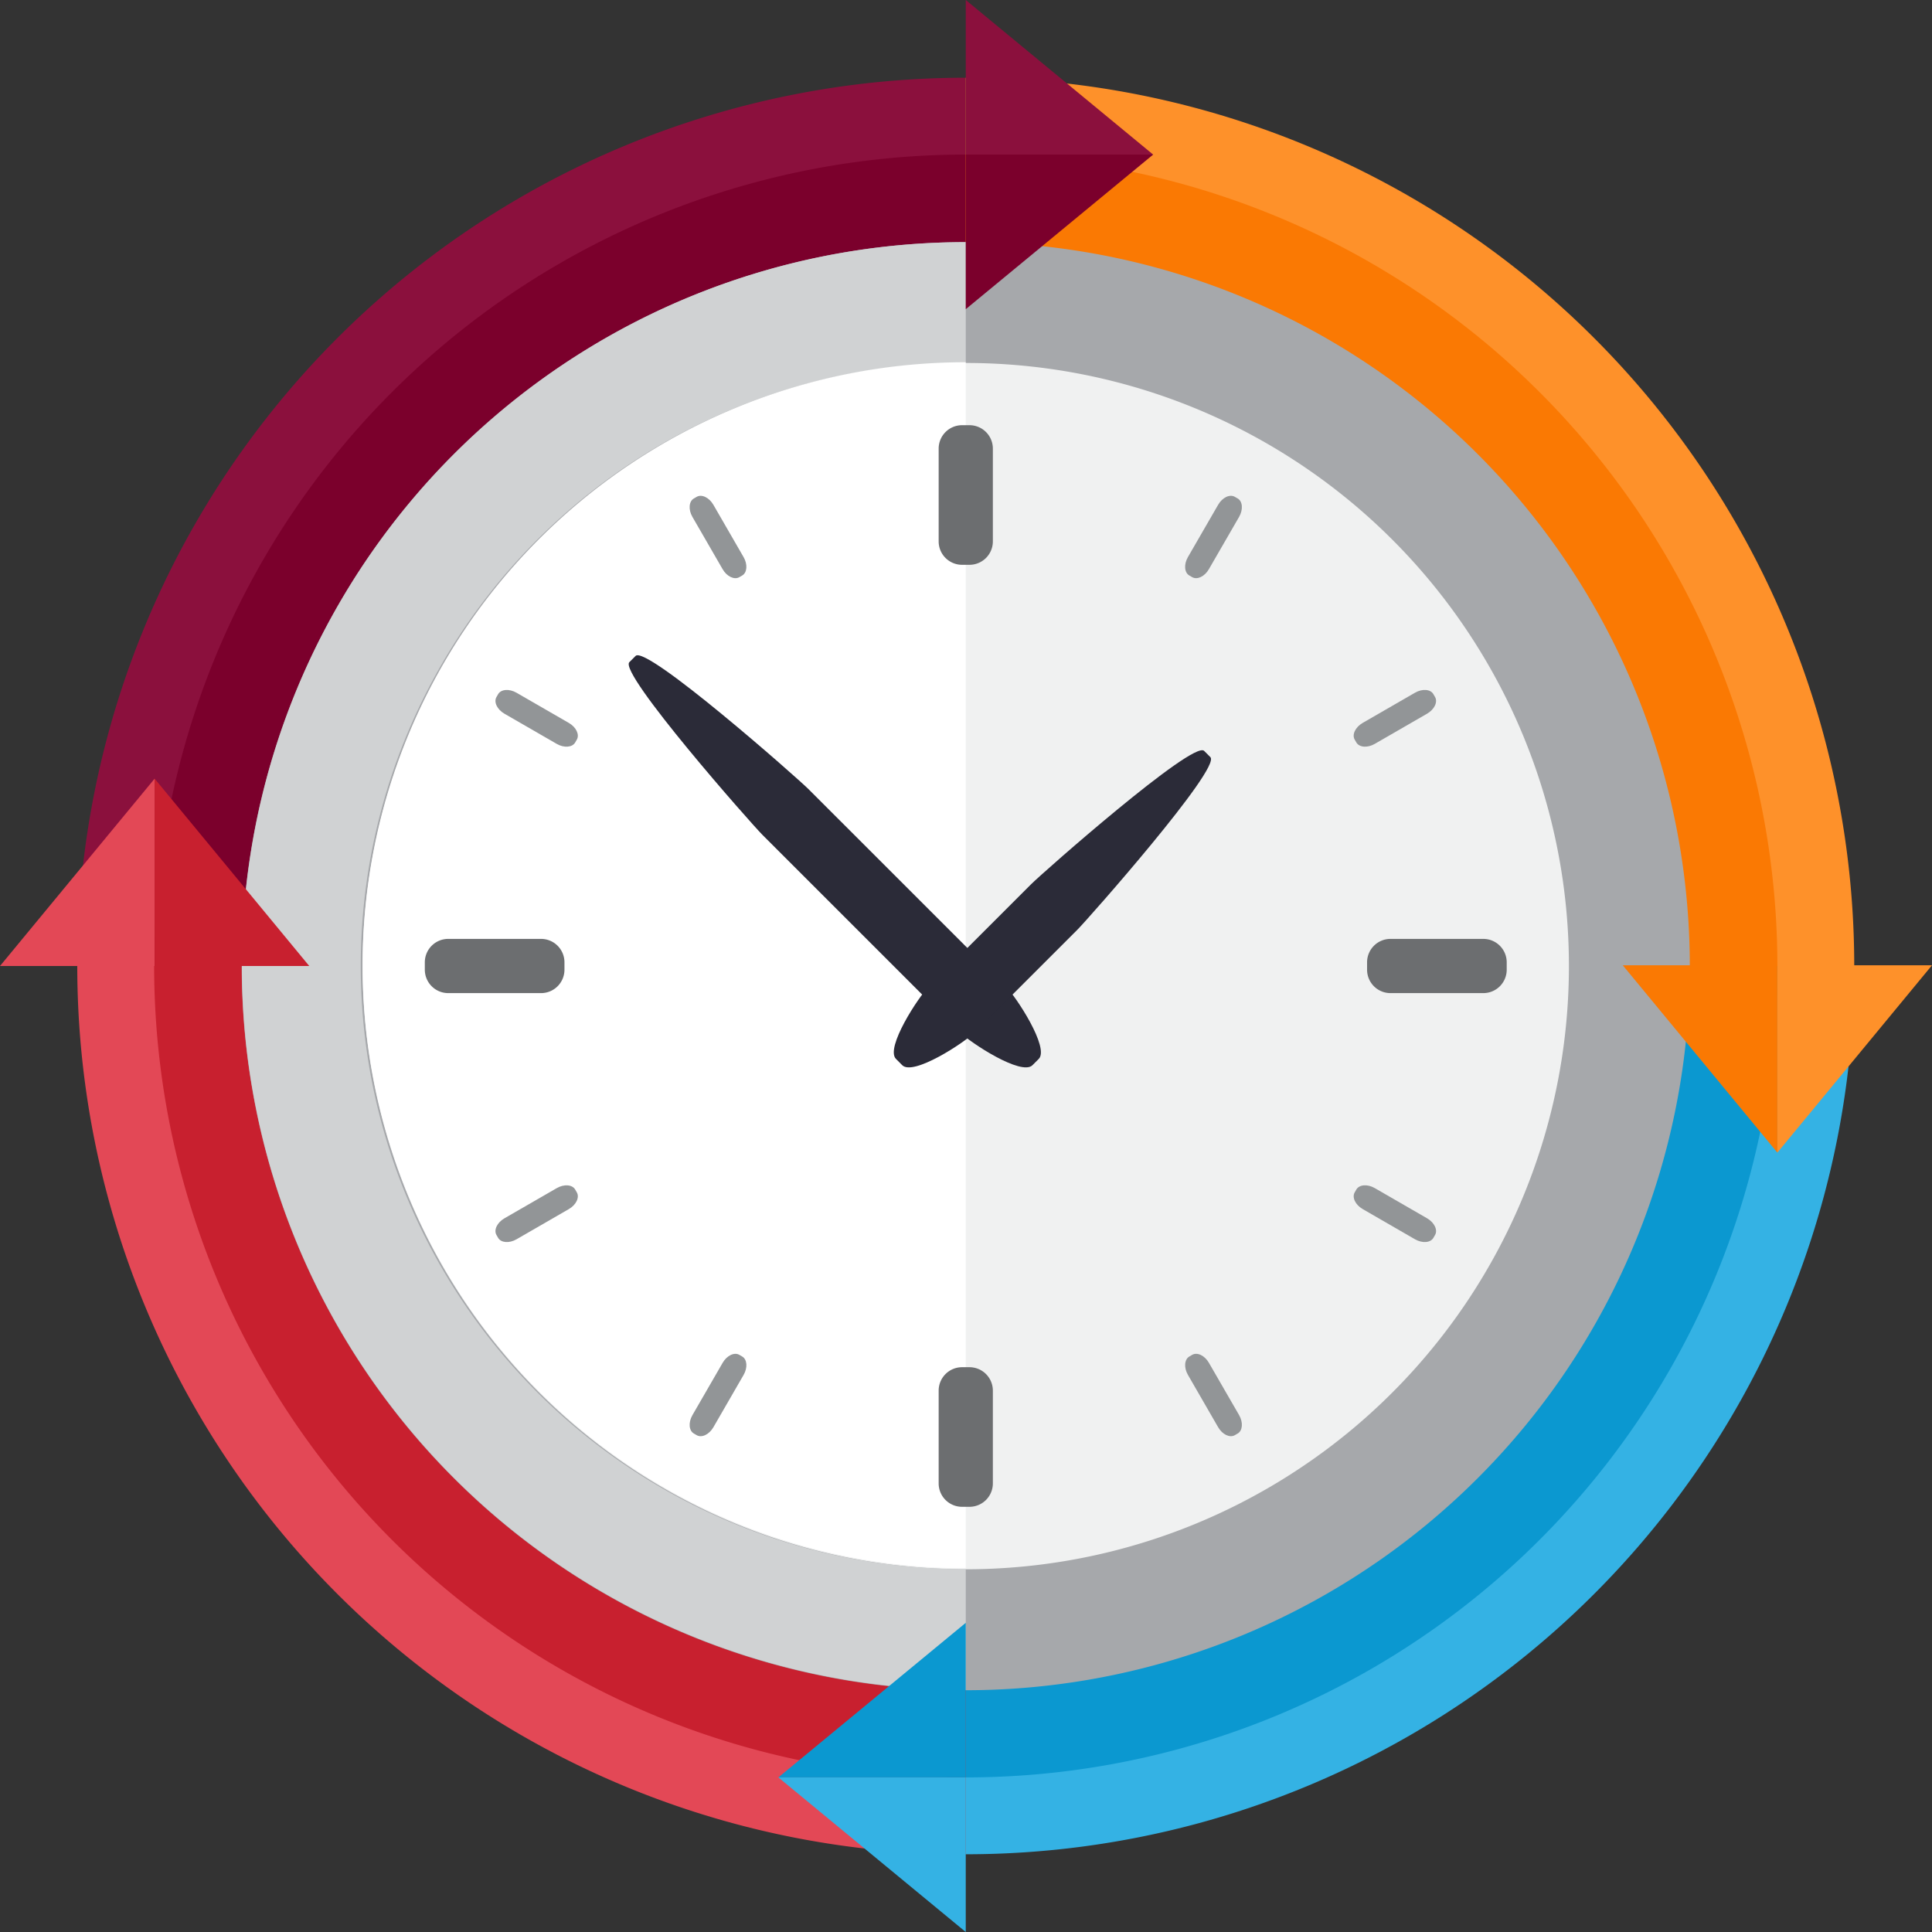 <svg id="Layer_1" data-name="Layer 1" xmlns="http://www.w3.org/2000/svg" viewBox="0 0 300 300"><rect x="0" y="0" width="300" height="300" fill="#333333" stroke="none"/><defs><style>.cls-1{fill:#8b103d;}.cls-2{fill:#fe912a;}.cls-3{fill:#e34856;}.cls-4{fill:#34b2e4;}.cls-5{fill:#7b002c;}.cls-6{fill:#fa7903;}.cls-7{fill:#c8202f;}.cls-8{fill:#0b98d0;}.cls-9{fill:#a6a8ab;}.cls-10{fill:#f0f1f1;}.cls-11{fill:#d0d2d3;}.cls-12{fill:#fff;}.cls-13{fill:#6c6e70;}.cls-14{fill:#929597;}.cls-15{fill:#2b2b38;}</style></defs><title>turnaround-02</title><path class="cls-1" d="M149.961,12.071H149.96A137.945,137.945,0,0,0,11.999,150v.001h137.962Z"/><path class="cls-2" d="M287.926,150v-.001A137.948,137.948,0,0,0,149.961,12.071v137.929Z"/><path class="cls-3" d="M149.96,287.929h.001V150H11.999A137.944,137.944,0,0,0,149.96,287.929Z"/><path class="cls-4" d="M149.961,287.929A137.947,137.947,0,0,0,287.926,150H149.961Z"/><path class="cls-5" d="M149.961,24.003H149.96A126.011,126.011,0,0,0,23.935,150v.001H149.961Z"/><path class="cls-6" d="M275.991,150v-.001A126.014,126.014,0,0,0,149.961,24.003V150Z"/><path class="cls-7" d="M149.96,275.996h.001V150H23.935A126.01,126.01,0,0,0,149.96,275.996Z"/><path class="cls-8" d="M149.961,275.996A126.012,126.012,0,0,0,275.991,150H149.961Z"/><path class="cls-9" d="M262.391,150A112.429,112.429,0,1,1,149.961,37.6,112.415,112.415,0,0,1,262.391,150Z"/><path class="cls-10" d="M243.621,150a93.657,93.657,0,1,1-93.66-93.638A93.647,93.647,0,0,1,243.621,150Z"/><path class="cls-11" d="M149.961,243.639a93.639,93.639,0,1,1,0-187.277h.002V37.6h-.002a112.4,112.4,0,1,0,0,224.8h.002V243.639Z"/><path class="cls-12" d="M56.307,149.885a93.644,93.644,0,0,0,93.655,93.639h.002V56.248h-.002A93.648,93.648,0,0,0,56.307,149.885Z"/><path class="cls-13" d="M69.6,145.791H84.014a3.635,3.635,0,0,1,3.635,3.635v1.149A3.635,3.635,0,0,1,84.015,154.21H69.604a3.638,3.638,0,0,1-3.638-3.638v-1.147A3.634,3.634,0,0,1,69.6,145.791Z"/><path class="cls-13" d="M215.911,154.21a3.634,3.634,0,0,1-3.632-3.635v-1.146a3.635,3.635,0,0,1,3.632-3.638H230.327a3.636,3.636,0,0,1,3.634,3.638v1.146A3.635,3.635,0,0,1,230.327,154.21Z"/><path class="cls-13" d="M149.388,66.024h1.15a3.632,3.632,0,0,1,3.632,3.632v14.414a3.633,3.633,0,0,1-3.633,3.633h-1.149a3.633,3.633,0,0,1-3.633-3.633V69.656A3.633,3.633,0,0,1,149.388,66.024Z"/><path class="cls-14" d="M115.466,86.51c.653,1.131.553,2.41-.223,2.858l-.444.256c-.777.448-1.935-.106-2.588-1.236L107.518,80.263c-.654-1.133-.554-2.412.223-2.86l.444-.256c.776-.448,1.935.104,2.589,1.237Z"/><path class="cls-14" d="M88.335,112.26c1.131.652,1.684,1.811,1.236,2.587l-.256.444c-.449.776-1.729.876-2.86.223L78.327,110.824c-1.133-.654-1.685-1.812-1.237-2.589l.256-.443c.448-.776,1.728-.877,2.861-.223Z"/><path class="cls-14" d="M86.457,184.489c1.13-.652,2.41-.553,2.858.223l.256.443c.448.776-.105,1.934-1.236,2.588l-8.128,4.692c-1.134.653-2.412.553-2.861-.224l-.256-.443c-.448-.776.104-1.935,1.237-2.589Z"/><path class="cls-14" d="M112.214,211.614c.653-1.13,1.81-1.684,2.587-1.235l.443.256c.777.448.876,1.728.224,2.859l-4.692,8.127c-.655,1.132-1.813,1.684-2.589,1.235l-.443-.256c-.777-.448-.877-1.728-.223-2.861Z"/><path class="cls-14" d="M184.461,213.491c-.653-1.13-.553-2.409.224-2.858l.442-.257c.777-.448,1.935.106,2.588,1.235l4.693,8.127c.653,1.133.552,2.41-.224,2.859l-.443.257c-.777.448-1.936-.105-2.59-1.237Z"/><path class="cls-14" d="M211.592,187.74c-1.13-.652-1.684-1.81-1.236-2.587l.255-.444c.448-.776,1.729-.876,2.86-.224l8.128,4.693c1.132.654,1.684,1.811,1.236,2.587l-.255.444c-.448.777-1.729.876-2.862.223Z"/><path class="cls-14" d="M213.47,115.511c-1.131.652-2.41.553-2.858-.223l-.258-.443c-.448-.777.106-1.934,1.236-2.588l8.129-4.691c1.133-.654,2.411-.554,2.859.223l.257.443c.448.777-.106,1.935-1.239,2.589Z"/><path class="cls-14" d="M187.713,88.387c-.653,1.129-1.81,1.684-2.587,1.235l-.445-.256c-.777-.448-.876-1.728-.224-2.858l4.694-8.126c.655-1.133,1.811-1.685,2.588-1.237l.445.256c.777.448.876,1.728.222,2.861Z"/><path class="cls-13" d="M149.39,212.299H150.536a3.634,3.634,0,0,1,3.634,3.634v14.41a3.633,3.633,0,0,1-3.633,3.633h-1.151a3.631,3.631,0,0,1-3.631-3.631V215.933A3.634,3.634,0,0,1,149.39,212.299Z"/><path class="cls-15" d="M156.126,153.11c1.698,1.702,6.866,9.624,5.169,11.318l-.975.976c-1.703,1.697-9.622-3.466-11.325-5.168l-30.592-30.587c-1.704-1.698-22.377-25.126-20.678-26.828l.974-.973c1.696-1.699,25.131,18.972,26.827,20.672Z"/><path class="cls-15" d="M151.42,160.238c-1.695,1.702-9.62,6.864-11.32,5.167l-.972-.976c-1.703-1.694,3.466-9.617,5.165-11.318l15.854-15.843c1.695-1.702,25.129-22.374,26.829-20.672l.973.972c1.7,1.696-18.976,25.123-20.677,26.823Z"/><polygon class="cls-3" points="0 150 24.009 150 24.009 120.911 0 150"/><polygon class="cls-7" points="24.011 120.91 24.009 120.911 24.009 150 48.02 150 24.011 120.91"/><polygon class="cls-1" points="149.963 0 149.963 24.003 179.06 24.003 149.963 0"/><polygon class="cls-5" points="179.061 24.004 179.06 24.003 149.963 24.003 149.963 48.008 179.061 24.004"/><polygon class="cls-2" points="300 149.886 275.991 149.886 275.991 178.976 300 149.886"/><polygon class="cls-6" points="275.99 178.977 275.991 178.976 275.991 149.886 251.981 149.886 275.99 178.977"/><polygon class="cls-4" points="149.961 300 149.961 275.996 120.864 275.996 149.961 300"/><polygon class="cls-8" points="120.863 275.995 120.864 275.996 149.961 275.996 149.961 251.992 120.863 275.995"/></svg>
